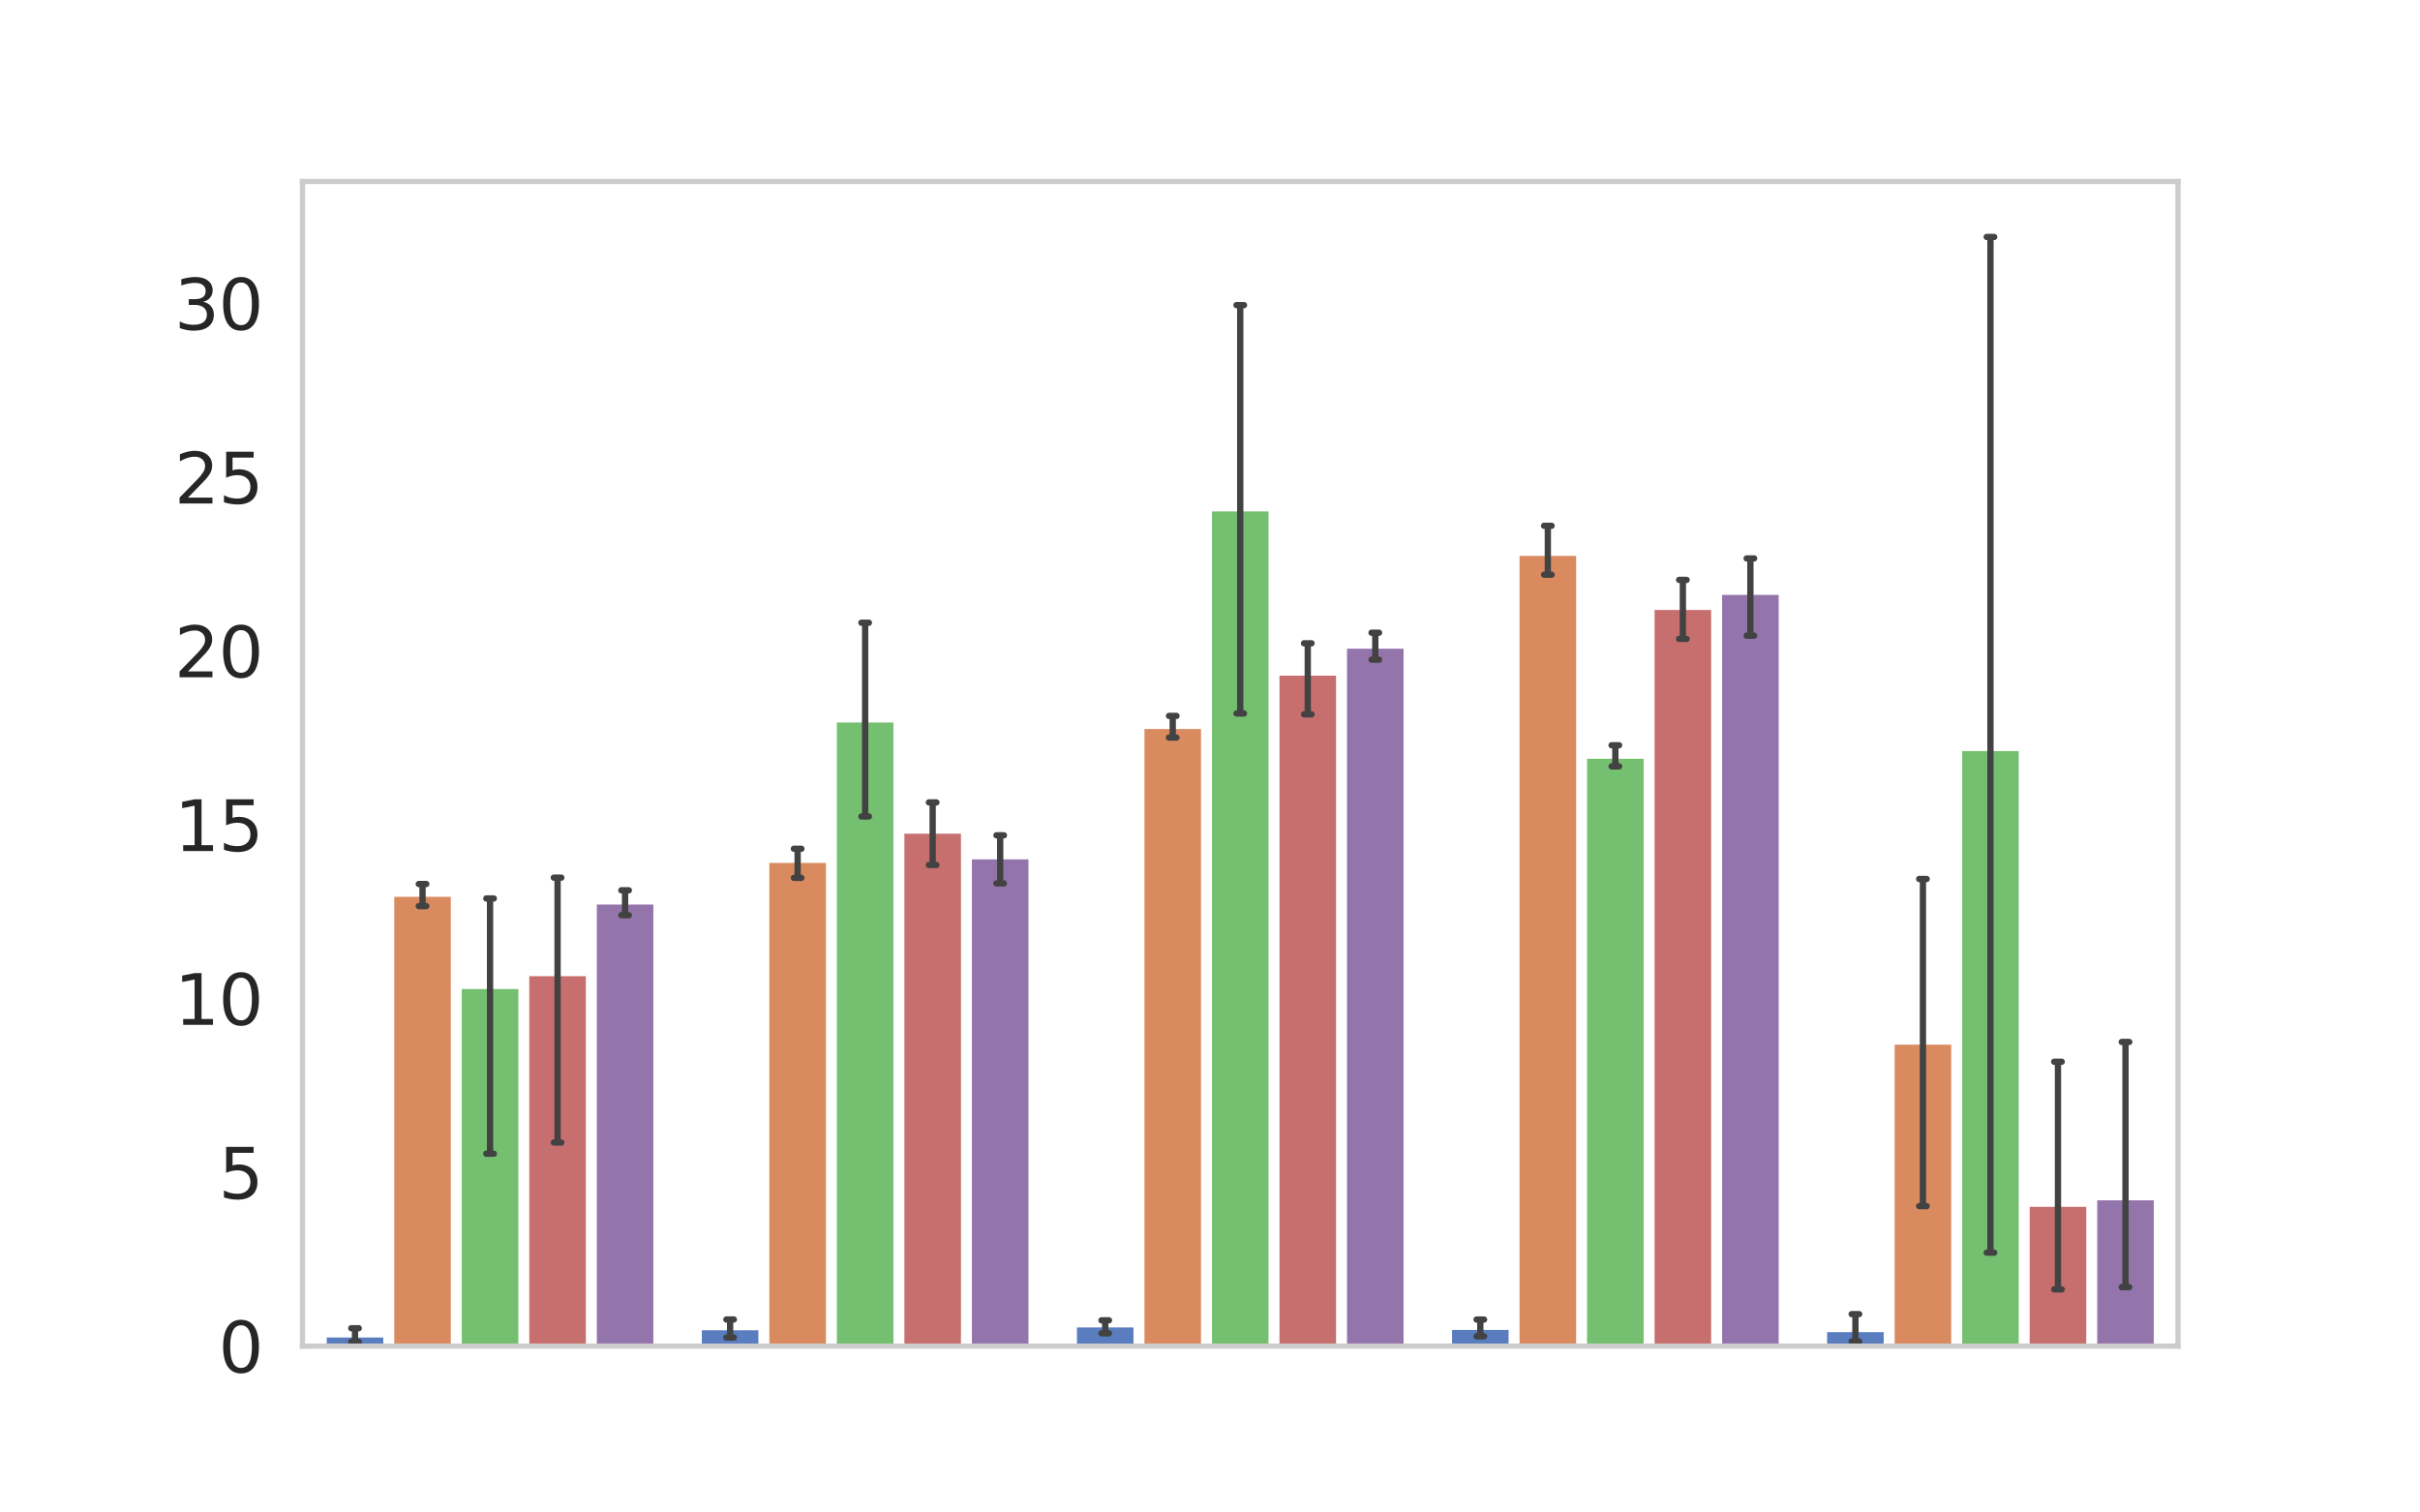<?xml version="1.0" encoding="utf-8" standalone="no"?>
<!DOCTYPE svg PUBLIC "-//W3C//DTD SVG 1.1//EN"
  "http://www.w3.org/Graphics/SVG/1.1/DTD/svg11.dtd">
<svg xmlns:xlink="http://www.w3.org/1999/xlink" width="576pt" height="360pt" viewBox="0 0 576 360" xmlns="http://www.w3.org/2000/svg" version="1.1">
 <defs>
  <style type="text/css">*{stroke-linejoin: round; stroke-linecap: butt}</style>
 </defs>
 <g id="figure_1">
  <g id="patch_1">
   <path d="M 0 360 
L 576 360 
L 576 0 
L 0 0 
z
" style="fill: #ffffff"/>
  </g>
  <g id="axes_1">
   <g id="patch_2">
    <path d="M 72 320.4 
L 518.4 320.4 
L 518.4 43.2 
L 72 43.2 
z
" style="fill: #ffffff"/>
   </g>
   <g id="matplotlib.axis_1"/>
   <g id="matplotlib.axis_2">
    <g id="ytick_1">
     <g id="text_1">
      <!-- 0 -->
      <g style="fill: #262626" transform="translate(52.002 326.669) scale(0.165 -0.165)">
       <defs>
        <path id="DejaVuSans-30" d="M 2034 4250 
Q 1547 4250 1301 3770 
Q 1056 3291 1056 2328 
Q 1056 1369 1301 889 
Q 1547 409 2034 409 
Q 2525 409 2770 889 
Q 3016 1369 3016 2328 
Q 3016 3291 2770 3770 
Q 2525 4250 2034 4250 
z
M 2034 4750 
Q 2819 4750 3233 4129 
Q 3647 3509 3647 2328 
Q 3647 1150 3233 529 
Q 2819 -91 2034 -91 
Q 1250 -91 836 529 
Q 422 1150 422 2328 
Q 422 3509 836 4129 
Q 1250 4750 2034 4750 
z
" transform="scale(0.016)"/>
       </defs>
       <use xlink:href="#DejaVuSans-30"/>
      </g>
     </g>
    </g>
    <g id="ytick_2">
     <g id="text_2">
      <!-- 5 -->
      <g style="fill: #262626" transform="translate(52.002 285.302) scale(0.165 -0.165)">
       <defs>
        <path id="DejaVuSans-35" d="M 691 4666 
L 3169 4666 
L 3169 4134 
L 1269 4134 
L 1269 2991 
Q 1406 3038 1543 3061 
Q 1681 3084 1819 3084 
Q 2600 3084 3056 2656 
Q 3513 2228 3513 1497 
Q 3513 744 3044 326 
Q 2575 -91 1722 -91 
Q 1428 -91 1123 -41 
Q 819 9 494 109 
L 494 744 
Q 775 591 1075 516 
Q 1375 441 1709 441 
Q 2250 441 2565 725 
Q 2881 1009 2881 1497 
Q 2881 1984 2565 2268 
Q 2250 2553 1709 2553 
Q 1456 2553 1204 2497 
Q 953 2441 691 2322 
L 691 4666 
z
" transform="scale(0.016)"/>
       </defs>
       <use xlink:href="#DejaVuSans-35"/>
      </g>
     </g>
    </g>
    <g id="ytick_3">
     <g id="text_3">
      <!-- 10 -->
      <g style="fill: #262626" transform="translate(41.504 243.936) scale(0.165 -0.165)">
       <defs>
        <path id="DejaVuSans-31" d="M 794 531 
L 1825 531 
L 1825 4091 
L 703 3866 
L 703 4441 
L 1819 4666 
L 2450 4666 
L 2450 531 
L 3481 531 
L 3481 0 
L 794 0 
L 794 531 
z
" transform="scale(0.016)"/>
       </defs>
       <use xlink:href="#DejaVuSans-31"/>
       <use xlink:href="#DejaVuSans-30" x="63.623"/>
      </g>
     </g>
    </g>
    <g id="ytick_4">
     <g id="text_4">
      <!-- 15 -->
      <g style="fill: #262626" transform="translate(41.504 202.569) scale(0.165 -0.165)">
       <use xlink:href="#DejaVuSans-31"/>
       <use xlink:href="#DejaVuSans-35" x="63.623"/>
      </g>
     </g>
    </g>
    <g id="ytick_5">
     <g id="text_5">
      <!-- 20 -->
      <g style="fill: #262626" transform="translate(41.504 161.203) scale(0.165 -0.165)">
       <defs>
        <path id="DejaVuSans-32" d="M 1228 531 
L 3431 531 
L 3431 0 
L 469 0 
L 469 531 
Q 828 903 1448 1529 
Q 2069 2156 2228 2338 
Q 2531 2678 2651 2914 
Q 2772 3150 2772 3378 
Q 2772 3750 2511 3984 
Q 2250 4219 1831 4219 
Q 1534 4219 1204 4116 
Q 875 4013 500 3803 
L 500 4441 
Q 881 4594 1212 4672 
Q 1544 4750 1819 4750 
Q 2544 4750 2975 4387 
Q 3406 4025 3406 3419 
Q 3406 3131 3298 2873 
Q 3191 2616 2906 2266 
Q 2828 2175 2409 1742 
Q 1991 1309 1228 531 
z
" transform="scale(0.016)"/>
       </defs>
       <use xlink:href="#DejaVuSans-32"/>
       <use xlink:href="#DejaVuSans-30" x="63.623"/>
      </g>
     </g>
    </g>
    <g id="ytick_6">
     <g id="text_6">
      <!-- 25 -->
      <g style="fill: #262626" transform="translate(41.504 119.837) scale(0.165 -0.165)">
       <use xlink:href="#DejaVuSans-32"/>
       <use xlink:href="#DejaVuSans-35" x="63.623"/>
      </g>
     </g>
    </g>
    <g id="ytick_7">
     <g id="text_7">
      <!-- 30 -->
      <g style="fill: #262626" transform="translate(41.504 78.47) scale(0.165 -0.165)">
       <defs>
        <path id="DejaVuSans-33" d="M 2597 2516 
Q 3050 2419 3304 2112 
Q 3559 1806 3559 1356 
Q 3559 666 3084 287 
Q 2609 -91 1734 -91 
Q 1441 -91 1130 -33 
Q 819 25 488 141 
L 488 750 
Q 750 597 1062 519 
Q 1375 441 1716 441 
Q 2309 441 2620 675 
Q 2931 909 2931 1356 
Q 2931 1769 2642 2001 
Q 2353 2234 1838 2234 
L 1294 2234 
L 1294 2753 
L 1863 2753 
Q 2328 2753 2575 2939 
Q 2822 3125 2822 3475 
Q 2822 3834 2567 4026 
Q 2313 4219 1838 4219 
Q 1578 4219 1281 4162 
Q 984 4106 628 3988 
L 628 4550 
Q 988 4650 1302 4700 
Q 1616 4750 1894 4750 
Q 2613 4750 3031 4423 
Q 3450 4097 3450 3541 
Q 3450 3153 3228 2886 
Q 3006 2619 2597 2516 
z
" transform="scale(0.016)"/>
       </defs>
       <use xlink:href="#DejaVuSans-33"/>
       <use xlink:href="#DejaVuSans-30" x="63.623"/>
      </g>
     </g>
    </g>
   </g>
   <g id="patch_3">
    <path d="M 77.268 320.4 
L 91.731 320.4 
L 91.731 317.844 
L 77.268 317.844 
z
" clip-path="url(#p48ff5e3436)" style="fill: #597dbf; stroke: #ffffff; stroke-linejoin: miter"/>
   </g>
   <g id="patch_4">
    <path d="M 166.548 320.4 
L 181.011 320.4 
L 181.011 316.137 
L 166.548 316.137 
z
" clip-path="url(#p48ff5e3436)" style="fill: #597dbf; stroke: #ffffff; stroke-linejoin: miter"/>
   </g>
   <g id="patch_5">
    <path d="M 255.828 320.4 
L 270.291 320.4 
L 270.291 315.456 
L 255.828 315.456 
z
" clip-path="url(#p48ff5e3436)" style="fill: #597dbf; stroke: #ffffff; stroke-linejoin: miter"/>
   </g>
   <g id="patch_6">
    <path d="M 345.108 320.4 
L 359.571 320.4 
L 359.571 316.059 
L 345.108 316.059 
z
" clip-path="url(#p48ff5e3436)" style="fill: #597dbf; stroke: #ffffff; stroke-linejoin: miter"/>
   </g>
   <g id="patch_7">
    <path d="M 434.388 320.4 
L 448.851 320.4 
L 448.851 316.57 
L 434.388 316.57 
z
" clip-path="url(#p48ff5e3436)" style="fill: #597dbf; stroke: #ffffff; stroke-linejoin: miter"/>
   </g>
   <g id="patch_8">
    <path d="M 93.338 320.4 
L 107.801 320.4 
L 107.801 212.956 
L 93.338 212.956 
z
" clip-path="url(#p48ff5e3436)" style="fill: #d98b5f; stroke: #ffffff; stroke-linejoin: miter"/>
   </g>
   <g id="patch_9">
    <path d="M 182.618 320.4 
L 197.081 320.4 
L 197.081 204.893 
L 182.618 204.893 
z
" clip-path="url(#p48ff5e3436)" style="fill: #d98b5f; stroke: #ffffff; stroke-linejoin: miter"/>
   </g>
   <g id="patch_10">
    <path d="M 271.898 320.4 
L 286.361 320.4 
L 286.361 173.026 
L 271.898 173.026 
z
" clip-path="url(#p48ff5e3436)" style="fill: #d98b5f; stroke: #ffffff; stroke-linejoin: miter"/>
   </g>
   <g id="patch_11">
    <path d="M 361.178 320.4 
L 375.641 320.4 
L 375.641 131.811 
L 361.178 131.811 
z
" clip-path="url(#p48ff5e3436)" style="fill: #d98b5f; stroke: #ffffff; stroke-linejoin: miter"/>
   </g>
   <g id="patch_12">
    <path d="M 450.458 320.4 
L 464.921 320.4 
L 464.921 248.145 
L 450.458 248.145 
z
" clip-path="url(#p48ff5e3436)" style="fill: #d98b5f; stroke: #ffffff; stroke-linejoin: miter"/>
   </g>
   <g id="patch_13">
    <path d="M 109.408 320.4 
L 123.872 320.4 
L 123.872 234.9 
L 109.408 234.9 
z
" clip-path="url(#p48ff5e3436)" style="fill: #75bf71; stroke: #ffffff; stroke-linejoin: miter"/>
   </g>
   <g id="patch_14">
    <path d="M 198.688 320.4 
L 213.152 320.4 
L 213.152 171.467 
L 198.688 171.467 
z
" clip-path="url(#p48ff5e3436)" style="fill: #75bf71; stroke: #ffffff; stroke-linejoin: miter"/>
   </g>
   <g id="patch_15">
    <path d="M 287.968 320.4 
L 302.432 320.4 
L 302.432 121.223 
L 287.968 121.223 
z
" clip-path="url(#p48ff5e3436)" style="fill: #75bf71; stroke: #ffffff; stroke-linejoin: miter"/>
   </g>
   <g id="patch_16">
    <path d="M 377.248 320.4 
L 391.712 320.4 
L 391.712 180.095 
L 377.248 180.095 
z
" clip-path="url(#p48ff5e3436)" style="fill: #75bf71; stroke: #ffffff; stroke-linejoin: miter"/>
   </g>
   <g id="patch_17">
    <path d="M 466.528 320.4 
L 480.992 320.4 
L 480.992 178.281 
L 466.528 178.281 
z
" clip-path="url(#p48ff5e3436)" style="fill: #75bf71; stroke: #ffffff; stroke-linejoin: miter"/>
   </g>
   <g id="patch_18">
    <path d="M 125.479 320.4 
L 139.942 320.4 
L 139.942 231.845 
L 125.479 231.845 
z
" clip-path="url(#p48ff5e3436)" style="fill: #c76e6e; stroke: #ffffff; stroke-linejoin: miter"/>
   </g>
   <g id="patch_19">
    <path d="M 214.759 320.4 
L 229.222 320.4 
L 229.222 197.939 
L 214.759 197.939 
z
" clip-path="url(#p48ff5e3436)" style="fill: #c76e6e; stroke: #ffffff; stroke-linejoin: miter"/>
   </g>
   <g id="patch_20">
    <path d="M 304.039 320.4 
L 318.502 320.4 
L 318.502 160.318 
L 304.039 160.318 
z
" clip-path="url(#p48ff5e3436)" style="fill: #c76e6e; stroke: #ffffff; stroke-linejoin: miter"/>
   </g>
   <g id="patch_21">
    <path d="M 393.319 320.4 
L 407.782 320.4 
L 407.782 144.686 
L 393.319 144.686 
z
" clip-path="url(#p48ff5e3436)" style="fill: #c76e6e; stroke: #ffffff; stroke-linejoin: miter"/>
   </g>
   <g id="patch_22">
    <path d="M 482.599 320.4 
L 497.062 320.4 
L 497.062 286.74 
L 482.599 286.74 
z
" clip-path="url(#p48ff5e3436)" style="fill: #c76e6e; stroke: #ffffff; stroke-linejoin: miter"/>
   </g>
   <g id="patch_23">
    <path d="M 141.549 320.4 
L 156.012 320.4 
L 156.012 214.803 
L 141.549 214.803 
z
" clip-path="url(#p48ff5e3436)" style="fill: #9475ab; stroke: #ffffff; stroke-linejoin: miter"/>
   </g>
   <g id="patch_24">
    <path d="M 230.829 320.4 
L 245.292 320.4 
L 245.292 204.052 
L 230.829 204.052 
z
" clip-path="url(#p48ff5e3436)" style="fill: #9475ab; stroke: #ffffff; stroke-linejoin: miter"/>
   </g>
   <g id="patch_25">
    <path d="M 320.109 320.4 
L 334.572 320.4 
L 334.572 153.905 
L 320.109 153.905 
z
" clip-path="url(#p48ff5e3436)" style="fill: #9475ab; stroke: #ffffff; stroke-linejoin: miter"/>
   </g>
   <g id="patch_26">
    <path d="M 409.389 320.4 
L 423.852 320.4 
L 423.852 141.093 
L 409.389 141.093 
z
" clip-path="url(#p48ff5e3436)" style="fill: #9475ab; stroke: #ffffff; stroke-linejoin: miter"/>
   </g>
   <g id="patch_27">
    <path d="M 498.669 320.4 
L 513.132 320.4 
L 513.132 285.202 
L 498.669 285.202 
z
" clip-path="url(#p48ff5e3436)" style="fill: #9475ab; stroke: #ffffff; stroke-linejoin: miter"/>
   </g>
   <g id="line2d_1">
    <path d="M 83.606 319.374 
L 85.392 319.374 
M 84.499 319.374 
L 84.499 316.145 
M 83.606 316.145 
L 85.392 316.145 
" clip-path="url(#p48ff5e3436)" style="fill: none; stroke: #424242; stroke-width: 1.5; stroke-linecap: round"/>
   </g>
   <g id="line2d_2">
    <path d="M 172.886 318.34 
L 174.672 318.34 
M 173.779 318.34 
L 173.779 314.066 
M 172.886 314.066 
L 174.672 314.066 
" clip-path="url(#p48ff5e3436)" style="fill: none; stroke: #424242; stroke-width: 1.5; stroke-linecap: round"/>
   </g>
   <g id="line2d_3">
    <path d="M 262.166 317.352 
L 263.952 317.352 
M 263.059 317.352 
L 263.059 314.263 
M 262.166 314.263 
L 263.952 314.263 
" clip-path="url(#p48ff5e3436)" style="fill: none; stroke: #424242; stroke-width: 1.5; stroke-linecap: round"/>
   </g>
   <g id="line2d_4">
    <path d="M 351.446 318.058 
L 353.232 318.058 
M 352.339 318.058 
L 352.339 314.081 
M 351.446 314.081 
L 353.232 314.081 
" clip-path="url(#p48ff5e3436)" style="fill: none; stroke: #424242; stroke-width: 1.5; stroke-linecap: round"/>
   </g>
   <g id="line2d_5">
    <path d="M 440.726 319.298 
L 442.512 319.298 
M 441.619 319.298 
L 441.619 312.785 
M 440.726 312.785 
L 442.512 312.785 
" clip-path="url(#p48ff5e3436)" style="fill: none; stroke: #424242; stroke-width: 1.5; stroke-linecap: round"/>
   </g>
   <g id="line2d_6">
    <path d="M 99.677 215.666 
L 101.462 215.666 
M 100.57 215.666 
L 100.57 210.412 
M 99.677 210.412 
L 101.462 210.412 
" clip-path="url(#p48ff5e3436)" style="fill: none; stroke: #424242; stroke-width: 1.5; stroke-linecap: round"/>
   </g>
   <g id="line2d_7">
    <path d="M 188.957 208.946 
L 190.742 208.946 
M 189.85 208.946 
L 189.85 202.021 
M 188.957 202.021 
L 190.742 202.021 
" clip-path="url(#p48ff5e3436)" style="fill: none; stroke: #424242; stroke-width: 1.5; stroke-linecap: round"/>
   </g>
   <g id="line2d_8">
    <path d="M 278.237 175.55 
L 280.022 175.55 
M 279.13 175.55 
L 279.13 170.398 
M 278.237 170.398 
L 280.022 170.398 
" clip-path="url(#p48ff5e3436)" style="fill: none; stroke: #424242; stroke-width: 1.5; stroke-linecap: round"/>
   </g>
   <g id="line2d_9">
    <path d="M 367.517 136.787 
L 369.302 136.787 
M 368.41 136.787 
L 368.41 125.149 
M 367.517 125.149 
L 369.302 125.149 
" clip-path="url(#p48ff5e3436)" style="fill: none; stroke: #424242; stroke-width: 1.5; stroke-linecap: round"/>
   </g>
   <g id="line2d_10">
    <path d="M 456.797 287.075 
L 458.582 287.075 
M 457.69 287.075 
L 457.69 209.215 
M 456.797 209.215 
L 458.582 209.215 
" clip-path="url(#p48ff5e3436)" style="fill: none; stroke: #424242; stroke-width: 1.5; stroke-linecap: round"/>
   </g>
   <g id="line2d_11">
    <path d="M 115.747 274.606 
L 117.533 274.606 
M 116.64 274.606 
L 116.64 213.859 
M 115.747 213.859 
L 117.533 213.859 
" clip-path="url(#p48ff5e3436)" style="fill: none; stroke: #424242; stroke-width: 1.5; stroke-linecap: round"/>
   </g>
   <g id="line2d_12">
    <path d="M 205.027 194.331 
L 206.813 194.331 
M 205.92 194.331 
L 205.92 148.222 
M 205.027 148.222 
L 206.813 148.222 
" clip-path="url(#p48ff5e3436)" style="fill: none; stroke: #424242; stroke-width: 1.5; stroke-linecap: round"/>
   </g>
   <g id="line2d_13">
    <path d="M 294.307 169.817 
L 296.093 169.817 
M 295.2 169.817 
L 295.2 72.63 
M 294.307 72.63 
L 296.093 72.63 
" clip-path="url(#p48ff5e3436)" style="fill: none; stroke: #424242; stroke-width: 1.5; stroke-linecap: round"/>
   </g>
   <g id="line2d_14">
    <path d="M 383.587 182.413 
L 385.373 182.413 
M 384.48 182.413 
L 384.48 177.385 
M 383.587 177.385 
L 385.373 177.385 
" clip-path="url(#p48ff5e3436)" style="fill: none; stroke: #424242; stroke-width: 1.5; stroke-linecap: round"/>
   </g>
   <g id="line2d_15">
    <path d="M 472.867 298.15 
L 474.653 298.15 
M 473.76 298.15 
L 473.76 56.4 
M 472.867 56.4 
L 474.653 56.4 
" clip-path="url(#p48ff5e3436)" style="fill: none; stroke: #424242; stroke-width: 1.5; stroke-linecap: round"/>
   </g>
   <g id="line2d_16">
    <path d="M 131.818 271.935 
L 133.603 271.935 
M 132.71 271.935 
L 132.71 208.896 
M 131.818 208.896 
L 133.603 208.896 
" clip-path="url(#p48ff5e3436)" style="fill: none; stroke: #424242; stroke-width: 1.5; stroke-linecap: round"/>
   </g>
   <g id="line2d_17">
    <path d="M 221.098 205.876 
L 222.883 205.876 
M 221.99 205.876 
L 221.99 190.989 
M 221.098 190.989 
L 222.883 190.989 
" clip-path="url(#p48ff5e3436)" style="fill: none; stroke: #424242; stroke-width: 1.5; stroke-linecap: round"/>
   </g>
   <g id="line2d_18">
    <path d="M 310.378 170.016 
L 312.163 170.016 
M 311.27 170.016 
L 311.27 153.118 
M 310.378 153.118 
L 312.163 153.118 
" clip-path="url(#p48ff5e3436)" style="fill: none; stroke: #424242; stroke-width: 1.5; stroke-linecap: round"/>
   </g>
   <g id="line2d_19">
    <path d="M 399.658 152.072 
L 401.443 152.072 
M 400.55 152.072 
L 400.55 138.028 
M 399.658 138.028 
L 401.443 138.028 
" clip-path="url(#p48ff5e3436)" style="fill: none; stroke: #424242; stroke-width: 1.5; stroke-linecap: round"/>
   </g>
   <g id="line2d_20">
    <path d="M 488.938 306.899 
L 490.723 306.899 
M 489.83 306.899 
L 489.83 252.712 
M 488.938 252.712 
L 490.723 252.712 
" clip-path="url(#p48ff5e3436)" style="fill: none; stroke: #424242; stroke-width: 1.5; stroke-linecap: round"/>
   </g>
   <g id="line2d_21">
    <path d="M 147.888 217.838 
L 149.674 217.838 
M 148.781 217.838 
L 148.781 211.908 
M 147.888 211.908 
L 149.674 211.908 
" clip-path="url(#p48ff5e3436)" style="fill: none; stroke: #424242; stroke-width: 1.5; stroke-linecap: round"/>
   </g>
   <g id="line2d_22">
    <path d="M 237.168 210.264 
L 238.954 210.264 
M 238.061 210.264 
L 238.061 198.82 
M 237.168 198.82 
L 238.954 198.82 
" clip-path="url(#p48ff5e3436)" style="fill: none; stroke: #424242; stroke-width: 1.5; stroke-linecap: round"/>
   </g>
   <g id="line2d_23">
    <path d="M 326.448 157.016 
L 328.234 157.016 
M 327.341 157.016 
L 327.341 150.601 
M 326.448 150.601 
L 328.234 150.601 
" clip-path="url(#p48ff5e3436)" style="fill: none; stroke: #424242; stroke-width: 1.5; stroke-linecap: round"/>
   </g>
   <g id="line2d_24">
    <path d="M 415.728 151.297 
L 417.514 151.297 
M 416.621 151.297 
L 416.621 132.916 
M 415.728 132.916 
L 417.514 132.916 
" clip-path="url(#p48ff5e3436)" style="fill: none; stroke: #424242; stroke-width: 1.5; stroke-linecap: round"/>
   </g>
   <g id="line2d_25">
    <path d="M 505.008 306.356 
L 506.794 306.356 
M 505.901 306.356 
L 505.901 248.007 
M 505.008 248.007 
L 506.794 248.007 
" clip-path="url(#p48ff5e3436)" style="fill: none; stroke: #424242; stroke-width: 1.5; stroke-linecap: round"/>
   </g>
   <g id="patch_28">
    <path d="M 72 320.4 
L 72 43.2 
" style="fill: none; stroke: #cccccc; stroke-width: 1.25; stroke-linejoin: miter; stroke-linecap: square"/>
   </g>
   <g id="patch_29">
    <path d="M 518.4 320.4 
L 518.4 43.2 
" style="fill: none; stroke: #cccccc; stroke-width: 1.25; stroke-linejoin: miter; stroke-linecap: square"/>
   </g>
   <g id="patch_30">
    <path d="M 72 320.4 
L 518.4 320.4 
" style="fill: none; stroke: #cccccc; stroke-width: 1.25; stroke-linejoin: miter; stroke-linecap: square"/>
   </g>
   <g id="patch_31">
    <path d="M 72 43.2 
L 518.4 43.2 
" style="fill: none; stroke: #cccccc; stroke-width: 1.25; stroke-linejoin: miter; stroke-linecap: square"/>
   </g>
  </g>
 </g>
 <defs>
  <clipPath id="p48ff5e3436">
   <rect x="72" y="43.2" width="446.4" height="277.2"/>
  </clipPath>
 </defs>
</svg>
